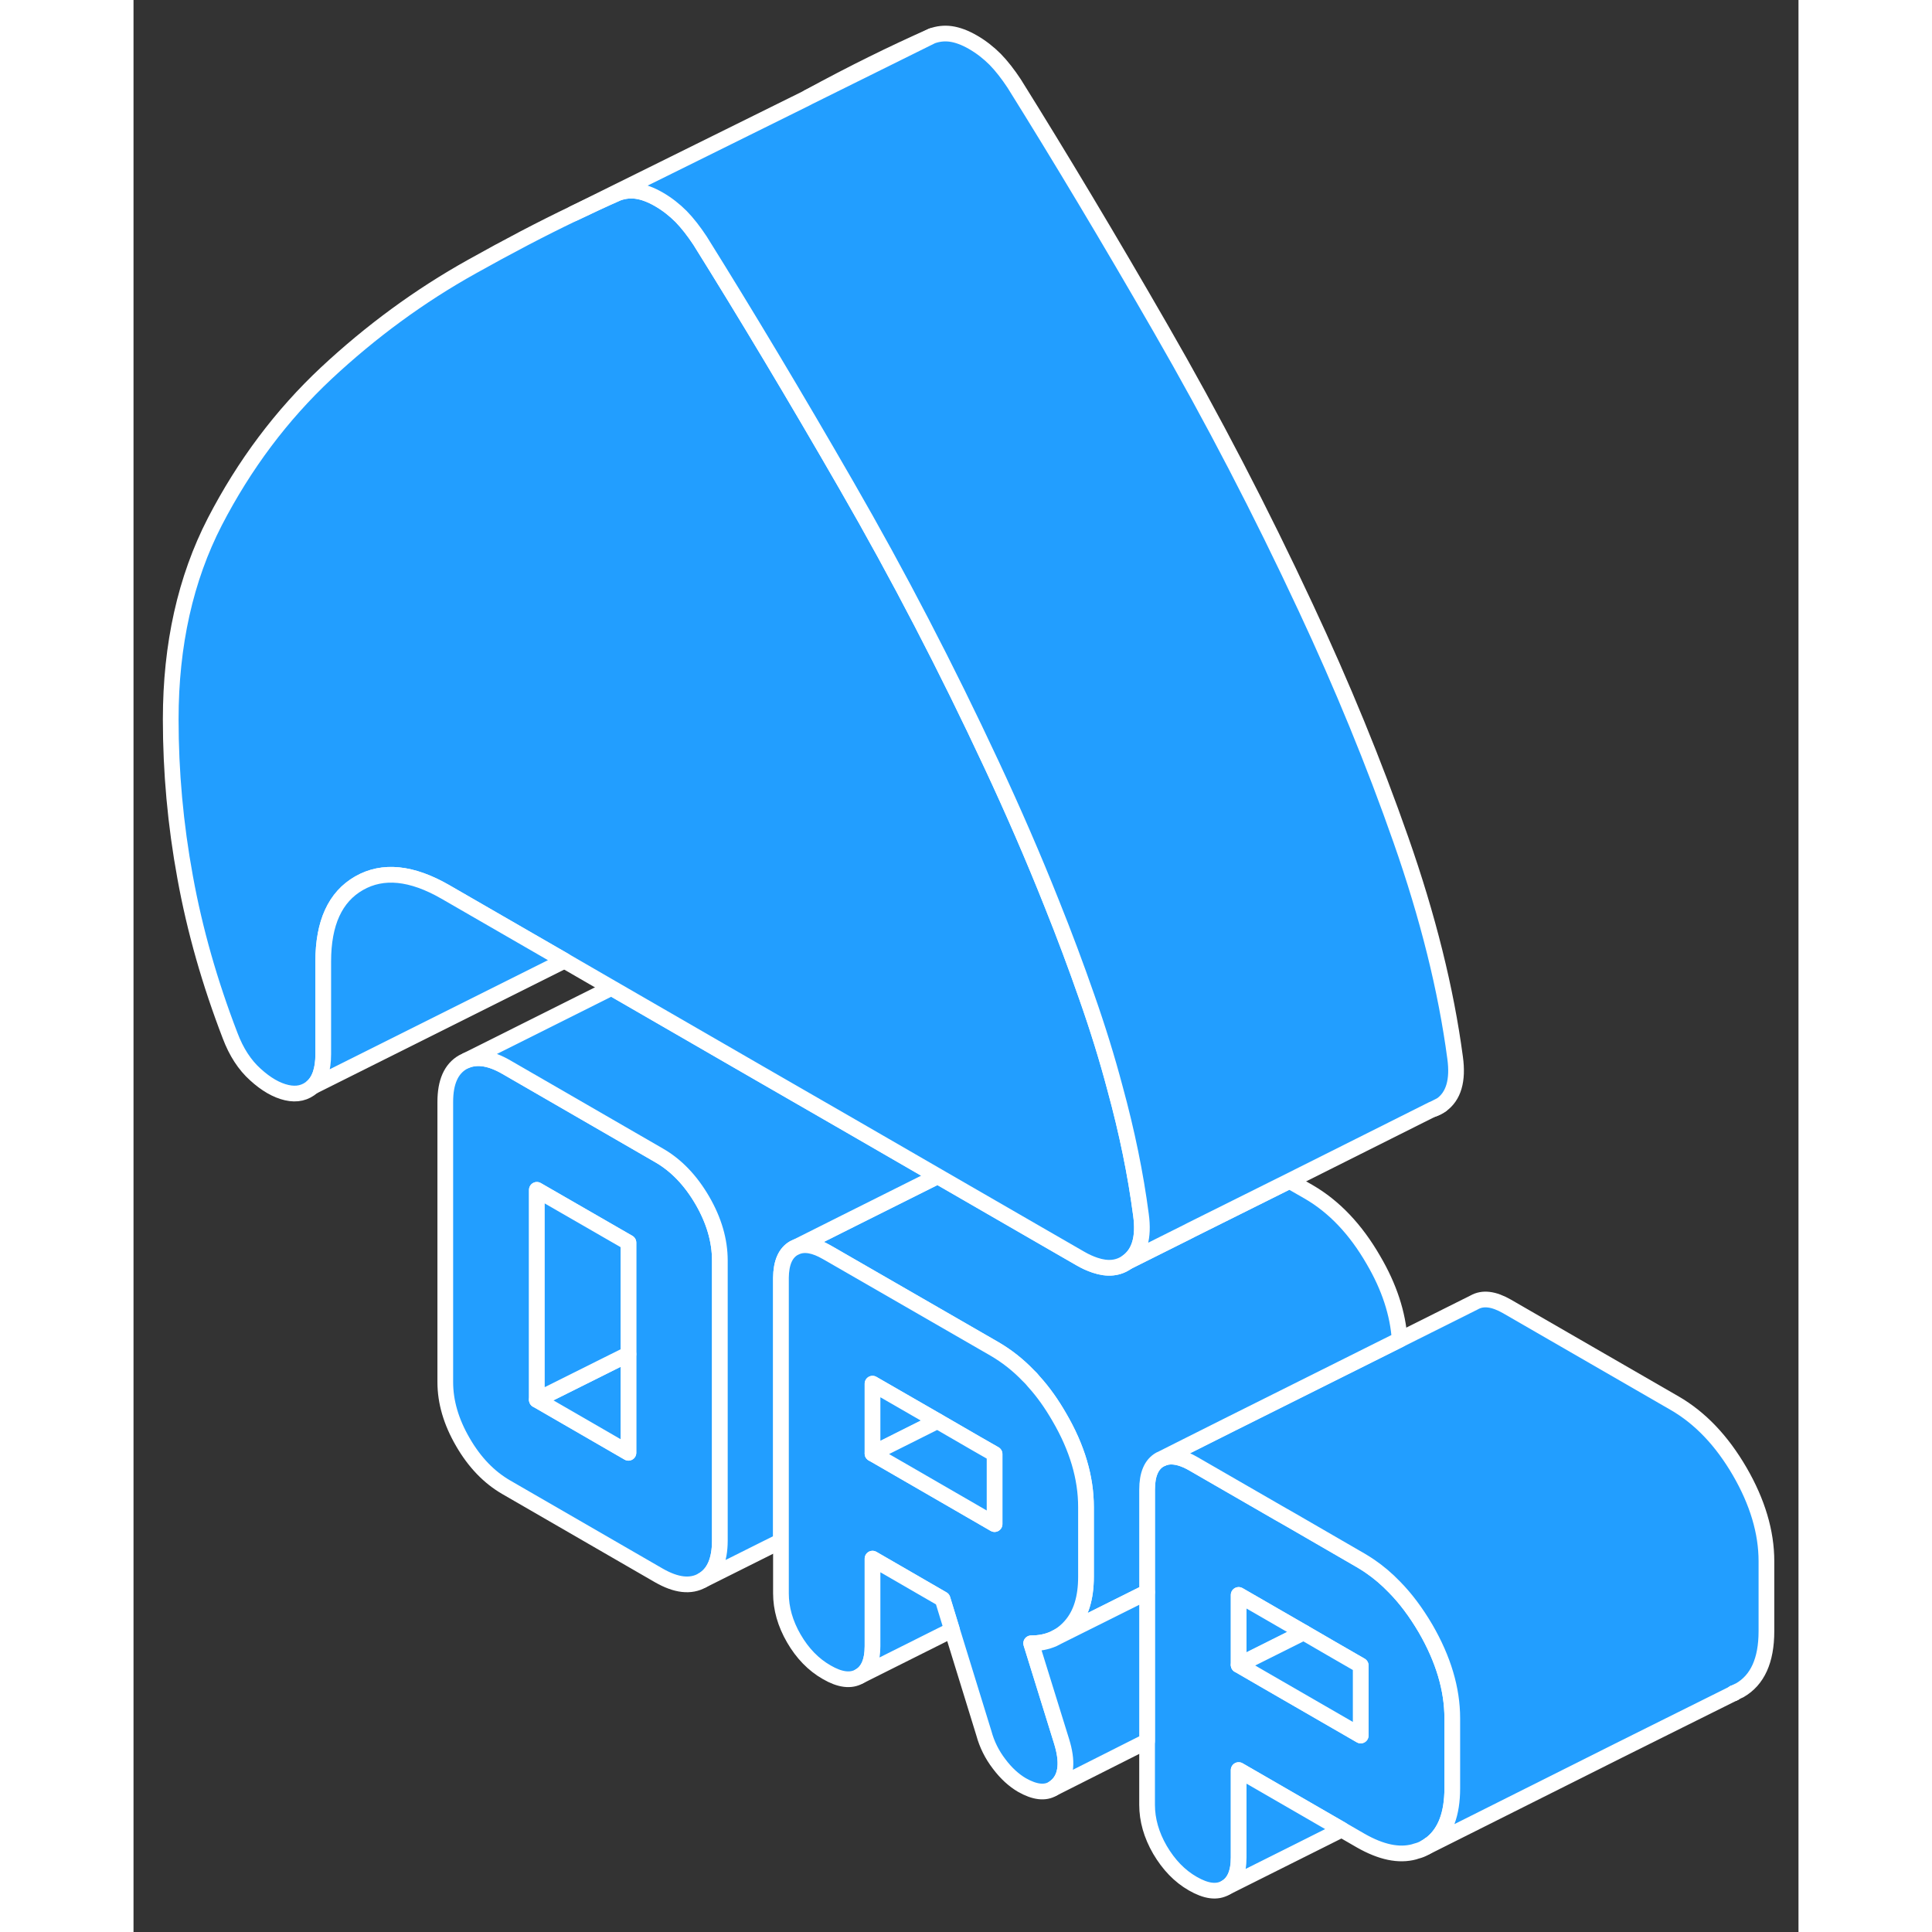 <svg width="48" height="48" viewBox="0 0 106 123" fill="#229EFF" xmlns="http://www.w3.org/2000/svg" stroke-width="1px" stroke-linecap="round" stroke-linejoin="round"><rect x="0" y="0" width="106" height="123" fill="#333333" stroke="none"/><path d="M82.259 103.681C81.659 102.661 80.999 101.771 80.279 101.041C79.789 100.531 79.269 100.091 78.729 99.721C78.529 99.581 78.329 99.461 78.129 99.341L73.689 96.771L72.899 96.321L67.439 93.171C67.309 93.091 67.169 93.031 67.049 92.971C66.459 92.711 65.949 92.661 65.519 92.841L65.349 92.921C64.799 93.231 64.529 93.871 64.529 94.841V114.901C64.529 115.861 64.799 116.821 65.349 117.771C65.909 118.721 66.599 119.441 67.439 119.921C68.289 120.411 68.979 120.501 69.529 120.181C70.079 119.871 70.359 119.231 70.359 118.261V112.691L76.919 116.481L78.129 117.181C79.429 117.921 80.559 118.161 81.549 117.891L81.599 117.871C81.759 117.831 81.919 117.781 82.069 117.711L82.259 117.611C82.349 117.561 82.439 117.501 82.519 117.441C82.519 117.441 82.529 117.421 82.539 117.421C82.579 117.401 82.619 117.371 82.659 117.341C83.519 116.641 83.959 115.481 83.959 113.851V109.391C83.959 107.541 83.389 105.631 82.259 103.681ZM78.129 110.491L72.119 107.021L70.359 106.001V101.541L74.499 103.931L76.239 104.941L78.129 106.031V110.491Z" stroke="white" stroke-linejoin="round"/><path d="M74.499 103.931L70.359 106.001V101.541L74.499 103.931Z" stroke="white" stroke-linejoin="round"/><path d="M78.129 106.031V110.491L72.119 107.021L70.359 106.001L74.499 103.931L76.239 104.941L78.129 106.031Z" stroke="white" stroke-linejoin="round"/><path d="M36.219 76.431C35.469 75.141 34.549 74.181 33.449 73.551L23.739 67.941C22.739 67.361 21.899 67.231 21.199 67.511L20.969 67.621C20.219 68.051 19.849 68.891 19.849 70.151V87.991C19.849 89.251 20.219 90.521 20.969 91.811C21.709 93.091 22.629 94.051 23.739 94.691L33.449 100.301C34.549 100.931 35.469 101.041 36.219 100.611C36.959 100.191 37.329 99.341 37.329 98.081V80.251C37.329 78.981 36.959 77.711 36.219 76.431ZM31.509 92.491L25.679 89.121V75.751L31.509 79.111V92.491Z" stroke="white" stroke-linejoin="round"/><path d="M31.509 86.211V92.491L25.679 89.121L31.509 86.211Z" stroke="white" stroke-linejoin="round"/><path d="M31.509 79.111V86.211L25.679 89.121V75.751L31.509 79.111Z" stroke="white" stroke-linejoin="round"/><path d="M82.719 70.621C82.919 70.561 83.099 70.471 83.269 70.341L82.719 70.621ZM42.959 6.191L50.829 2.291C48.389 3.371 45.759 4.661 42.959 6.191Z" stroke="white" stroke-linejoin="round"/><path d="M103.959 99.391V103.851C103.959 105.711 103.389 106.961 102.259 107.611L102.149 107.661L101.909 107.781H101.889L101.879 107.801L97.519 109.971L94.529 111.461L82.259 117.611C82.349 117.561 82.439 117.501 82.519 117.441C82.519 117.441 82.529 117.421 82.539 117.421C82.579 117.401 82.619 117.371 82.659 117.341C83.519 116.641 83.959 115.481 83.959 113.851V109.391C83.959 107.541 83.389 105.631 82.259 103.681C81.659 102.661 80.999 101.771 80.279 101.041C79.789 100.531 79.269 100.091 78.729 99.721C78.529 99.581 78.329 99.461 78.129 99.341L73.689 96.771L72.899 96.321L67.439 93.171C67.309 93.091 67.169 93.031 67.049 92.971C66.459 92.711 65.949 92.661 65.519 92.841L67.049 92.071L69.679 90.751L80.609 85.291L85.349 82.921C85.909 82.601 86.599 82.691 87.439 83.171L98.129 89.341C99.749 90.281 101.119 91.721 102.259 93.681C103.389 95.631 103.959 97.541 103.959 99.391Z" stroke="white" stroke-linejoin="round"/><path d="M101.909 107.781C101.909 107.781 101.909 107.791 101.899 107.781H101.909Z" stroke="white" stroke-linejoin="round"/><path d="M80.609 85.291L69.679 90.751L67.049 92.071L65.519 92.841L65.349 92.921C64.799 93.231 64.529 93.871 64.529 94.841V101.361L58.859 104.191C59.159 104.011 59.429 103.791 59.669 103.511C60.319 102.771 60.639 101.731 60.639 100.391V95.941C60.639 94.081 60.079 92.171 58.939 90.221C58.449 89.371 57.919 88.621 57.329 87.971C57.219 87.831 57.099 87.701 56.969 87.581C56.309 86.891 55.589 86.331 54.819 85.881L44.289 79.811L44.129 79.721C43.369 79.281 42.729 79.161 42.209 79.381L45.679 77.641L51.199 74.881L51.509 75.061L57.329 78.421L60.259 80.111C60.599 80.311 60.919 80.451 61.219 80.551C62.019 80.821 62.699 80.751 63.269 80.341L67.049 78.451L67.379 78.281L73.599 75.181L74.819 75.881C76.439 76.821 77.809 78.261 78.939 80.221C79.949 81.941 80.499 83.641 80.609 85.291Z" stroke="white" stroke-linejoin="round"/><path d="M51.199 74.881L45.679 77.641L42.209 79.381L42.039 79.461C41.499 79.771 41.229 80.401 41.219 81.351V98.111L36.219 100.611C36.959 100.191 37.329 99.341 37.329 98.081V80.251C37.329 78.981 36.959 77.711 36.219 76.431C35.469 75.141 34.549 74.181 33.449 73.551L23.739 67.941C22.739 67.361 21.899 67.231 21.199 67.511L30.429 62.891L39.849 68.331L45.679 71.691L51.199 74.881Z" stroke="white" stroke-linejoin="round"/><path d="M63.269 80.341C62.699 80.751 62.019 80.821 61.219 80.551C60.919 80.451 60.599 80.311 60.259 80.111L57.329 78.421L51.509 75.061L51.199 74.881L45.679 71.691L39.849 68.331L30.429 62.891L27.439 61.161L19.849 56.781C17.709 55.551 15.879 55.361 14.359 56.231C12.839 57.101 12.079 58.761 12.079 61.211V67.121C12.079 68.081 11.849 68.771 11.399 69.181C10.949 69.581 10.399 69.711 9.749 69.561C9.099 69.411 8.439 69.031 7.759 68.411C7.079 67.801 6.539 66.971 6.149 65.931C4.859 62.581 3.899 59.221 3.289 55.861C2.669 52.491 2.369 49.141 2.369 45.791C2.369 41.041 3.309 36.841 5.179 33.211C7.059 29.581 9.419 26.431 12.269 23.761C15.119 21.101 18.209 18.831 21.549 16.971C23.819 15.701 25.969 14.571 28.019 13.591C28.979 13.131 29.919 12.691 30.829 12.291C31.209 12.151 31.619 12.101 32.039 12.161C32.459 12.221 32.929 12.391 33.449 12.691C33.969 12.991 34.439 13.361 34.859 13.781C35.279 14.211 35.679 14.731 36.069 15.321C38.979 19.981 42.089 25.171 45.389 30.901C48.699 36.641 51.769 42.551 54.619 48.661C56.009 51.631 57.289 54.581 58.459 57.521C59.259 59.511 59.999 61.491 60.689 63.471C61.389 65.461 61.989 67.401 62.489 69.291C63.249 72.071 63.799 74.751 64.139 77.341C64.339 78.791 64.039 79.791 63.269 80.341Z" stroke="white" stroke-linejoin="round"/><path d="M83.269 70.341L82.719 70.621H82.699L73.599 75.181L67.379 78.281L67.049 78.451L63.269 80.341C64.039 79.791 64.339 78.791 64.139 77.341C63.799 74.751 63.249 72.071 62.489 69.291C61.989 67.401 61.389 65.461 60.689 63.471C59.999 61.491 59.259 59.511 58.459 57.521C57.289 54.581 56.009 51.631 54.619 48.661C51.769 42.551 48.699 36.641 45.389 30.901C42.089 25.171 38.979 19.981 36.069 15.321C35.679 14.731 35.279 14.211 34.859 13.781C34.439 13.361 33.969 12.991 33.449 12.691C32.929 12.391 32.459 12.221 32.039 12.161C31.619 12.101 31.209 12.151 30.829 12.291C29.919 12.691 28.979 13.131 28.019 13.591L42.789 6.281L42.959 6.191L50.829 2.291C51.209 2.151 51.619 2.101 52.039 2.161C52.459 2.221 52.929 2.391 53.449 2.691C53.969 2.991 54.439 3.361 54.859 3.781C55.279 4.211 55.679 4.731 56.069 5.321C58.979 9.981 62.089 15.171 65.389 20.901C68.699 26.641 71.769 32.551 74.619 38.661C76.949 43.641 78.979 48.581 80.689 53.471C82.409 58.371 83.559 62.991 84.139 67.341C84.339 68.791 84.039 69.791 83.269 70.341Z" stroke="white" stroke-linejoin="round"/><path d="M27.439 61.16L11.399 69.18C11.849 68.77 12.079 68.08 12.079 67.12V61.21C12.079 58.76 12.839 57.1 14.359 56.23C15.879 55.36 17.709 55.55 19.849 56.78L27.439 61.16Z" stroke="white" stroke-linejoin="round"/><path d="M58.939 90.221C58.449 89.371 57.919 88.621 57.329 87.971C57.219 87.831 57.099 87.701 56.969 87.581C56.309 86.891 55.589 86.331 54.819 85.881L44.289 79.811L44.129 79.721C43.369 79.281 42.729 79.161 42.209 79.381L42.039 79.461C41.499 79.771 41.229 80.401 41.219 81.351V101.441C41.219 102.401 41.489 103.361 42.039 104.311C42.589 105.261 43.289 105.981 44.129 106.461C44.969 106.951 45.669 107.041 46.219 106.721C46.769 106.411 47.049 105.771 47.049 104.801V99.231L51.509 101.811L52.109 103.771L54.139 110.351C54.329 111.051 54.649 111.701 55.109 112.301C55.559 112.901 56.049 113.341 56.559 113.641C57.369 114.101 58.029 114.181 58.539 113.871C58.649 113.801 58.749 113.721 58.849 113.621C59.399 113.051 59.479 112.131 59.089 110.871L57.149 104.621C57.669 104.621 58.139 104.531 58.569 104.341L58.859 104.191C59.159 104.011 59.429 103.791 59.669 103.511C60.319 102.771 60.639 101.731 60.639 100.391V95.941C60.639 94.081 60.079 92.171 58.939 90.221ZM54.819 97.031L49.509 93.961L47.049 92.541V88.091L51.179 90.471L53.649 91.901L54.819 92.571V97.031Z" stroke="white" stroke-linejoin="round"/><path d="M51.179 90.471L47.049 92.541V88.091L51.179 90.471Z" stroke="white" stroke-linejoin="round"/><path d="M54.819 92.571V97.031L49.509 93.961L47.049 92.541L51.179 90.471L53.649 91.901L54.819 92.571Z" stroke="white" stroke-linejoin="round"/><path d="M52.109 103.77L46.219 106.72C46.769 106.41 47.049 105.77 47.049 104.8V99.231L51.509 101.81L52.109 103.77Z" stroke="white" stroke-linejoin="round"/><path d="M64.529 101.36V110.85L58.539 113.87C58.649 113.8 58.749 113.72 58.849 113.62C59.399 113.05 59.479 112.13 59.089 110.87L57.149 104.62C57.669 104.62 58.139 104.53 58.569 104.34L58.859 104.19L64.529 101.36Z" stroke="white" stroke-linejoin="round"/><path d="M76.919 116.48L69.529 120.18C70.079 119.87 70.359 119.23 70.359 118.26V112.69L76.919 116.48Z" stroke="white" stroke-linejoin="round"/><path d="M101.909 107.791H101.879H101.889H101.909Z" stroke="white" stroke-linejoin="round"/></svg>